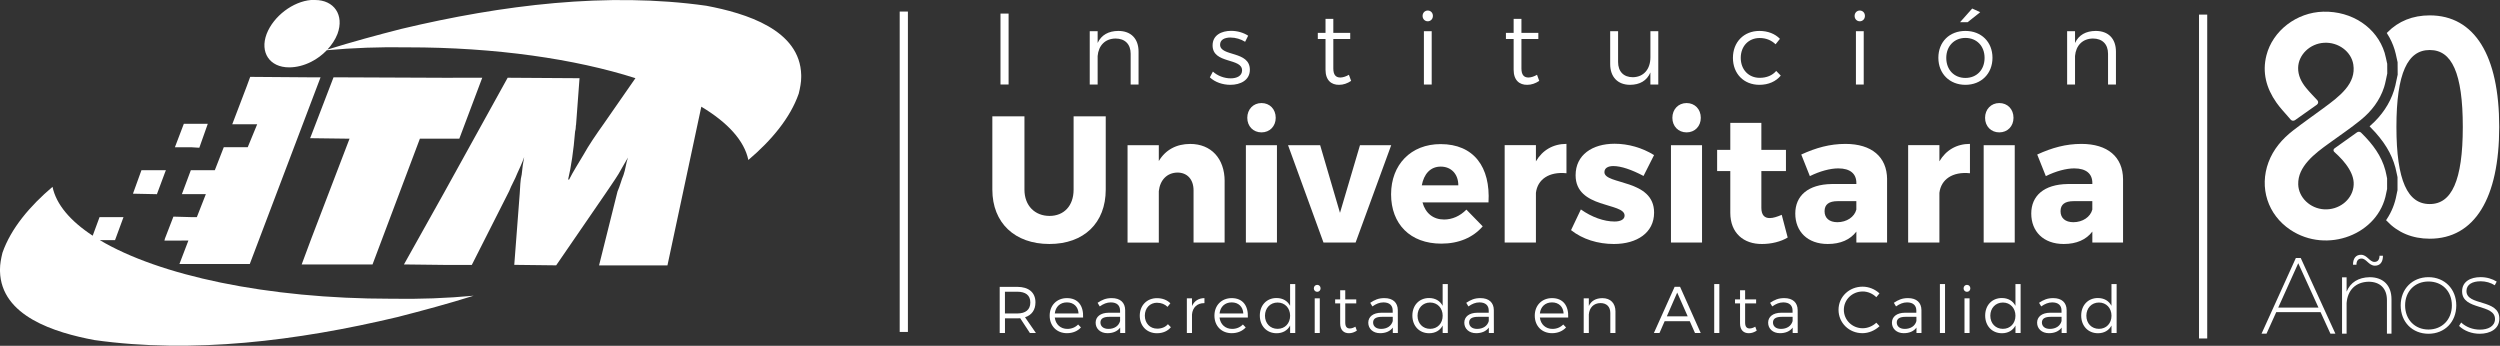 <svg width="911" height="126" viewBox="0 0 911 126" fill="none" xmlns="http://www.w3.org/2000/svg">
<rect x="0" y="0" width="911" height="126" fill="#333333" stroke="none"/>
<path d="M375.29 121.34L371.76 115.96C371.42 115.98 371.06 116.01 370.68 116.01H366.21V121.35H364.29V104.53H370.68C374.89 104.53 377.32 106.6 377.32 110.18C377.32 112.94 375.95 114.84 373.52 115.61L377.49 121.35H375.3L375.29 121.34ZM370.67 114.23C373.72 114.23 375.45 112.86 375.45 110.22C375.45 107.58 373.72 106.3 370.67 106.3H366.2V114.23H370.67Z" fill="white"/>
<path d="M394.7 115.721H384.36C384.67 118.221 386.47 119.851 388.95 119.851C390.51 119.851 391.88 119.271 392.87 118.241L393.9 119.321C392.7 120.641 390.92 121.411 388.8 121.411C385.08 121.411 382.5 118.791 382.5 115.021C382.5 111.251 385.1 108.651 388.77 108.631C392.86 108.631 394.88 111.441 394.68 115.721H394.7ZM393.02 114.231C392.9 111.781 391.27 110.191 388.79 110.191C386.31 110.191 384.63 111.781 384.37 114.231H393.02Z" fill="white"/>
<path d="M408.19 121.341V119.371C407.18 120.741 405.57 121.411 403.55 121.411C400.93 121.411 399.25 119.751 399.25 117.591C399.25 115.431 401 113.981 403.99 113.961H408.15V113.171C408.15 111.321 407 110.191 404.76 110.191C403.37 110.191 402.07 110.721 400.75 111.661L399.96 110.341C401.59 109.261 402.97 108.631 405.13 108.631C408.26 108.631 409.98 110.291 410.01 112.981L410.03 121.341H408.2H408.19ZM408.16 116.991V115.451H404.22C402.11 115.451 401 116.101 401 117.521C401 118.941 402.13 119.851 403.91 119.851C406.05 119.851 407.68 118.791 408.16 116.991Z" fill="white"/>
<path d="M421.67 110.31C419.05 110.31 417.18 112.23 417.18 115.02C417.18 117.81 419.05 119.76 421.67 119.76C423.33 119.76 424.7 119.18 425.59 118.13L426.67 119.24C425.54 120.61 423.79 121.43 421.6 121.43C417.92 121.43 415.33 118.81 415.33 115.04C415.33 111.27 417.95 108.65 421.6 108.65C423.64 108.65 425.33 109.35 426.48 110.52L425.45 111.82C424.49 110.88 423.22 110.33 421.68 110.33L421.67 110.31Z" fill="white"/>
<path d="M438.9 108.631V110.461C436.23 110.411 434.57 112.071 434.36 114.621V121.351H432.49V108.711H434.36V111.521C435.2 109.671 436.76 108.661 438.9 108.631Z" fill="white"/>
<path d="M454.74 115.721H444.4C444.71 118.221 446.51 119.851 448.99 119.851C450.55 119.851 451.92 119.271 452.91 118.241L453.94 119.321C452.74 120.641 450.96 121.411 448.84 121.411C445.12 121.411 442.54 118.791 442.54 115.021C442.54 111.251 445.14 108.651 448.81 108.631C452.9 108.631 454.92 111.441 454.72 115.721H454.74ZM453.06 114.231C452.94 111.781 451.31 110.191 448.83 110.191C446.35 110.191 444.67 111.781 444.41 114.231H453.06Z" fill="white"/>
<path d="M471.99 103.511V121.341H470.12V118.621C469.18 120.401 467.45 121.431 465.19 121.431C461.58 121.431 459.08 118.761 459.08 114.991C459.08 111.221 461.58 108.601 465.16 108.601C467.42 108.601 469.17 109.631 470.11 111.441V103.511H471.98H471.99ZM470.12 115.051C470.12 112.261 468.22 110.241 465.55 110.241C462.88 110.241 460.96 112.261 460.96 115.051C460.96 117.841 462.86 119.831 465.55 119.831C468.24 119.831 470.12 117.841 470.12 115.051Z" fill="white"/>
<path d="M481.22 105.071C481.22 105.791 480.69 106.341 479.99 106.341C479.29 106.341 478.76 105.791 478.76 105.071C478.76 104.351 479.29 103.801 479.99 103.801C480.69 103.801 481.22 104.331 481.22 105.071ZM480.93 108.701V121.341H479.08V108.701H480.93Z" fill="white"/>
<path d="M494.44 120.48C493.55 121.08 492.59 121.421 491.58 121.421C489.73 121.441 488.36 120.341 488.36 117.841V110.561H486.53V109.091H488.36V105.771H490.21V109.091H494.22V110.561H490.21V117.531C490.21 119.071 490.81 119.691 491.89 119.691C492.54 119.671 493.21 119.45 493.91 119.04L494.44 120.48Z" fill="white"/>
<path d="M507.54 121.341V119.371C506.53 120.741 504.92 121.411 502.9 121.411C500.28 121.411 498.6 119.751 498.6 117.591C498.6 115.431 500.35 113.981 503.34 113.961H507.5V113.171C507.5 111.321 506.35 110.191 504.11 110.191C502.72 110.191 501.42 110.721 500.1 111.661L499.31 110.341C500.94 109.261 502.32 108.631 504.48 108.631C507.61 108.631 509.33 110.291 509.36 112.981L509.38 121.341H507.55H507.54ZM507.52 116.991V115.451H503.58C501.47 115.451 500.36 116.101 500.36 117.521C500.36 118.941 501.49 119.851 503.27 119.851C505.41 119.851 507.04 118.791 507.52 116.991Z" fill="white"/>
<path d="M527.58 103.511V121.341H525.71V118.621C524.77 120.401 523.04 121.431 520.78 121.431C517.17 121.431 514.67 118.761 514.67 114.991C514.67 111.221 517.17 108.601 520.75 108.601C523.01 108.601 524.76 109.631 525.7 111.441V103.511H527.57H527.58ZM525.71 115.051C525.71 112.261 523.81 110.241 521.14 110.241C518.47 110.241 516.55 112.261 516.55 115.051C516.55 117.841 518.45 119.831 521.14 119.831C523.83 119.831 525.71 117.841 525.71 115.051Z" fill="white"/>
<path d="M542.53 121.341V119.371C541.52 120.741 539.91 121.411 537.89 121.411C535.27 121.411 533.59 119.751 533.59 117.591C533.59 115.431 535.34 113.981 538.33 113.961H542.49V113.171C542.49 111.321 541.34 110.191 539.1 110.191C537.71 110.191 536.41 110.721 535.09 111.661L534.3 110.341C535.93 109.261 537.31 108.631 539.47 108.631C542.6 108.631 544.33 110.291 544.35 112.981L544.37 121.341H542.54H542.53ZM542.51 116.991V115.451H538.57C536.46 115.451 535.35 116.101 535.35 117.521C535.35 118.941 536.48 119.851 538.26 119.851C540.4 119.851 542.03 118.791 542.51 116.991Z" fill="white"/>
<path d="M571.47 115.721H561.13C561.44 118.221 563.24 119.851 565.72 119.851C567.28 119.851 568.65 119.271 569.64 118.241L570.67 119.321C569.47 120.641 567.69 121.411 565.57 121.411C561.85 121.411 559.27 118.791 559.27 115.021C559.27 111.251 561.87 108.651 565.54 108.631C569.63 108.631 571.65 111.441 571.45 115.721H571.47ZM569.78 114.231C569.66 111.781 568.03 110.191 565.55 110.191C563.07 110.191 561.39 111.781 561.13 114.231H569.78Z" fill="white"/>
<path d="M588.67 113.561V121.351H586.8V114.041C586.8 111.781 585.45 110.441 583.22 110.441C580.72 110.461 579.18 112.121 578.97 114.571V121.351H577.1V108.711H578.97V111.501C579.86 109.581 581.56 108.671 583.87 108.641C586.9 108.641 588.68 110.491 588.68 113.571L588.67 113.561Z" fill="white"/>
<path d="M615.76 117.04H606.6L604.72 121.341H602.68L610.23 104.521H612.22L619.74 121.341H617.65L615.75 117.04H615.76ZM614.99 115.26L611.17 106.611L607.4 115.26H615H614.99Z" fill="white"/>
<path d="M626.53 103.511V121.341H624.66V103.511H626.53Z" fill="white"/>
<path d="M640.15 120.48C639.26 121.08 638.3 121.421 637.29 121.421C635.44 121.441 634.07 120.341 634.07 117.841V110.561H632.24V109.091H634.07V105.771H635.92V109.091H639.93V110.561H635.92V117.531C635.92 119.071 636.52 119.691 637.6 119.691C638.25 119.671 638.92 119.45 639.62 119.04L640.15 120.48Z" fill="white"/>
<path d="M653.25 121.341V119.371C652.24 120.741 650.63 121.411 648.61 121.411C645.99 121.411 644.31 119.751 644.31 117.591C644.31 115.431 646.06 113.981 649.05 113.961H653.21V113.171C653.21 111.321 652.06 110.191 649.82 110.191C648.43 110.191 647.13 110.721 645.81 111.661L645.02 110.341C646.65 109.261 648.03 108.631 650.19 108.631C653.32 108.631 655.05 110.291 655.07 112.981L655.09 121.341H653.26H653.25ZM653.23 116.991V115.451H649.29C647.18 115.451 646.07 116.101 646.07 117.521C646.07 118.941 647.2 119.851 648.98 119.851C651.12 119.851 652.75 118.791 653.23 116.991Z" fill="white"/>
<path d="M678.75 106.221C674.95 106.221 671.9 109.181 671.9 112.901C671.9 116.621 674.95 119.611 678.75 119.611C680.6 119.611 682.4 118.841 683.73 117.591L684.91 118.861C683.25 120.421 680.99 121.411 678.66 121.411C673.8 121.411 669.96 117.661 669.96 112.901C669.96 108.141 673.85 104.461 678.73 104.461C681.04 104.461 683.27 105.401 684.88 106.911L683.73 108.301C682.43 107.001 680.61 106.211 678.75 106.211V106.221Z" fill="white"/>
<path d="M698.36 121.341V119.371C697.35 120.741 695.74 121.411 693.72 121.411C691.1 121.411 689.42 119.751 689.42 117.591C689.42 115.431 691.17 113.981 694.15 113.961H698.31V113.171C698.31 111.321 697.16 110.191 694.92 110.191C693.53 110.191 692.23 110.721 690.91 111.661L690.12 110.341C691.75 109.261 693.13 108.631 695.29 108.631C698.42 108.631 700.15 110.291 700.17 112.981L700.19 121.341H698.36ZM698.34 116.991V115.451H694.4C692.29 115.451 691.18 116.101 691.18 117.521C691.18 118.941 692.31 119.851 694.09 119.851C696.23 119.851 697.86 118.791 698.34 116.991Z" fill="white"/>
<path d="M708.77 103.511V121.341H706.9V103.511H708.77Z" fill="white"/>
<path d="M717.99 105.071C717.99 105.791 717.46 106.341 716.76 106.341C716.06 106.341 715.53 105.791 715.53 105.071C715.53 104.351 716.06 103.801 716.76 103.801C717.46 103.801 717.99 104.331 717.99 105.071ZM717.71 108.701V121.341H715.86V108.701H717.71Z" fill="white"/>
<path d="M736.31 103.511V121.341H734.44V118.621C733.5 120.401 731.77 121.431 729.51 121.431C725.9 121.431 723.4 118.761 723.4 114.991C723.4 111.221 725.9 108.601 729.48 108.601C731.74 108.601 733.49 109.631 734.43 111.441V103.511H736.3H736.31ZM734.43 115.051C734.43 112.261 732.53 110.241 729.86 110.241C727.19 110.241 725.27 112.261 725.27 115.051C725.27 117.841 727.17 119.831 729.86 119.831C732.55 119.831 734.43 117.841 734.43 115.051Z" fill="white"/>
<path d="M751.26 121.341V119.371C750.25 120.741 748.64 121.411 746.62 121.411C744 121.411 742.32 119.751 742.32 117.591C742.32 115.431 744.07 113.981 747.06 113.961H751.22V113.171C751.22 111.321 750.07 110.191 747.83 110.191C746.44 110.191 745.14 110.721 743.82 111.661L743.03 110.341C744.66 109.261 746.04 108.631 748.2 108.631C751.33 108.631 753.06 110.291 753.08 112.981L753.1 121.341H751.27H751.26ZM751.23 116.991V115.451H747.29C745.18 115.451 744.07 116.101 744.07 117.521C744.07 118.941 745.2 119.851 746.98 119.851C749.12 119.851 750.75 118.791 751.23 116.991Z" fill="white"/>
<path d="M771.3 103.511V121.341H769.43V118.621C768.49 120.401 766.76 121.431 764.5 121.431C760.89 121.431 758.39 118.761 758.39 114.991C758.39 111.221 760.89 108.601 764.47 108.601C766.73 108.601 768.48 109.631 769.42 111.441V103.511H771.29H771.3ZM769.43 115.051C769.43 112.261 767.53 110.241 764.86 110.241C762.19 110.241 760.27 112.261 760.27 115.051C760.27 117.841 762.17 119.831 764.86 119.831C767.55 119.831 769.43 117.841 769.43 115.051Z" fill="white"/>
<path d="M382.46 78.68C387.64 78.68 391.22 75.07 391.22 69.1V42.4H402.93V69.1C402.93 81.23 395 88.91 382.4 88.91C369.8 88.91 361.61 81.24 361.61 69.1V42.4H373.31V69.1C373.31 75 377.15 78.68 382.46 78.68Z" fill="white"/>
<path d="M446.25 66.021V88.391H434.93V69.371C434.93 65.371 432.63 62.881 429.05 62.881C425.21 62.951 422.72 65.641 422.27 69.641V88.401H410.88V52.911H422.27V58.681C424.7 54.611 428.67 52.451 433.72 52.451C441.27 52.451 446.26 57.701 446.26 66.031L446.25 66.021Z" fill="white"/>
<path d="M465.32 52.901V88.391H454V52.901H465.32ZM464.87 42.931C464.87 46.011 462.7 48.241 459.69 48.241C456.68 48.241 454.51 46.011 454.51 42.931C454.51 39.851 456.68 37.551 459.69 37.551C462.7 37.551 464.87 39.781 464.87 42.931Z" fill="white"/>
<path d="M481.06 52.9L488.29 77.56L495.58 52.9H506.96L493.98 88.39H482.28L469.36 52.9H481.07H481.06Z" fill="white"/>
<path d="M542.41 73.761H518.36C519.45 77.761 522.32 79.991 526.23 79.991C529.17 79.991 532.05 78.741 534.35 76.381L540.3 82.481C536.78 86.551 531.6 88.781 525.2 88.781C513.88 88.781 506.91 81.631 506.91 70.811C506.91 59.991 514.14 52.511 524.95 52.511C537.04 52.511 543.18 60.841 542.41 73.761ZM531.41 67.531C531.41 63.461 528.85 60.711 525.01 60.711C521.17 60.711 518.87 63.461 518.1 67.531H531.4H531.41Z" fill="white"/>
<path d="M570.82 52.441V63.131C564.49 62.471 560.27 65.361 559.69 70.281V88.381H548.3V52.891H559.69V58.791C562.06 54.721 565.96 52.431 570.82 52.431V52.441Z" fill="white"/>
<path d="M587.91 60.511C585.99 60.511 584.65 61.231 584.65 62.741C584.65 67.401 602.82 65.171 602.75 77.501C602.75 84.781 596.54 88.911 588.1 88.911C582.28 88.911 576.71 87.201 572.49 83.861L576.07 76.321C580.04 79.141 584.51 80.721 588.35 80.721C590.46 80.721 592 80.001 592 78.551C592 73.701 574.15 76.121 574.15 63.861C574.15 56.451 580.23 52.381 588.35 52.381C593.34 52.381 598.39 53.821 602.74 56.511L598.9 64.121C594.61 61.831 590.71 60.511 587.9 60.511H587.91Z" fill="white"/>
<path d="M620.22 52.901V88.391H608.9V52.901H620.22ZM619.77 42.931C619.77 46.011 617.6 48.241 614.59 48.241C611.58 48.241 609.41 46.011 609.41 42.931C609.41 39.851 611.58 37.551 614.59 37.551C617.6 37.551 619.77 39.781 619.77 42.931Z" fill="white"/>
<path d="M651.44 86.551C648.95 88.061 645.49 88.911 642.1 88.911C635.38 88.981 630.52 84.911 630.52 77.561V62.341H625.72V54.601H630.52V44.761H641.84V54.601H650.8V62.341H641.84V75.721C641.84 78.341 642.99 79.521 644.97 79.461C646.12 79.461 647.59 79.001 649.26 78.281L651.43 86.541L651.44 86.551Z" fill="white"/>
<path d="M687.65 65.3V88.39H676.46V84.39C674.22 87.34 670.7 88.91 666.03 88.91C658.61 88.91 654.2 84.32 654.2 77.82C654.2 71.32 658.87 67.19 667.44 67.06H676.46V66.67C676.46 63.32 674.22 61.36 669.87 61.36C666.99 61.36 663.22 62.34 659.51 64.18L656.38 56.31C661.82 53.82 666.81 52.44 672.5 52.44C682.03 52.44 687.6 57.16 687.66 65.3H687.65ZM676.45 76.38V73.3H669.67C666.47 73.3 664.87 74.48 664.87 76.97C664.87 79.46 666.6 80.97 669.54 80.97C672.93 80.97 675.75 79.07 676.45 76.38Z" fill="white"/>
<path d="M717.85 52.441V63.131C711.52 62.471 707.3 65.361 706.72 70.281V88.381H695.33V52.891H706.72V58.791C709.09 54.721 712.99 52.431 717.85 52.431V52.441Z" fill="white"/>
<path d="M734.17 52.901V88.391H722.85V52.901H734.17ZM733.72 42.931C733.72 46.011 731.55 48.241 728.54 48.241C725.53 48.241 723.36 46.011 723.36 42.931C723.36 39.851 725.53 37.551 728.54 37.551C731.55 37.551 733.72 39.781 733.72 42.931Z" fill="white"/>
<path d="M773.64 65.3V88.39H762.45V84.39C760.21 87.34 756.69 88.91 752.02 88.91C744.6 88.91 740.19 84.32 740.19 77.82C740.19 71.32 744.86 67.19 753.43 67.06H762.45V66.67C762.45 63.32 760.21 61.36 755.86 61.36C752.98 61.36 749.21 62.34 745.5 64.18L742.36 56.31C747.8 53.82 752.79 52.44 758.48 52.44C768.01 52.44 773.58 57.16 773.64 65.3ZM762.44 76.38V73.3H755.66C752.46 73.3 750.86 74.48 750.86 76.97C750.86 79.46 752.59 80.97 755.53 80.97C758.92 80.97 761.73 79.07 762.44 76.38Z" fill="white"/>
<path d="M367.53 4.95V30.79H364.58V4.95H367.53Z" fill="white"/>
<path d="M414.89 18.84V30.8H412.01V19.581C412.01 16.11 409.94 14.04 406.51 14.04C402.67 14.081 400.31 16.62 399.98 20.39V30.8H397.1V11.38H399.98V15.661C401.35 12.71 403.97 11.3 407.51 11.271C412.16 11.271 414.89 14.111 414.89 18.84Z" fill="white"/>
<path d="M448.44 13.67C446.26 13.67 444.6 14.45 444.6 16.29C444.6 20.68 455.45 18.43 455.45 25.41C455.45 29.21 452.05 30.91 448.33 30.91C445.56 30.91 442.72 29.95 440.87 28.18L441.98 26.08C443.64 27.63 446.15 28.55 448.44 28.55C450.73 28.55 452.57 27.66 452.61 25.71C452.72 20.98 441.83 23.39 441.87 16.52C441.87 12.83 445.08 11.24 448.63 11.24C450.96 11.24 453.21 11.94 454.83 13.01L453.72 15.23C452.21 14.27 450.25 13.68 448.44 13.68V13.67Z" fill="white"/>
<path d="M492.36 29.47C490.99 30.39 489.52 30.91 487.97 30.91C485.13 30.95 483.02 29.25 483.02 25.41V14.22H480.21V11.97H483.02V6.87H485.86V11.97H492.02V14.22H485.86V24.93C485.86 27.29 486.78 28.25 488.44 28.25C489.44 28.21 490.47 27.88 491.54 27.25L492.35 29.47H492.36Z" fill="white"/>
<path d="M522.15 5.801C522.15 6.911 521.34 7.761 520.27 7.761C519.2 7.761 518.39 6.911 518.39 5.801C518.39 4.691 519.2 3.841 520.27 3.841C521.34 3.841 522.15 4.651 522.15 5.801ZM521.71 11.381V30.801H518.87V11.381H521.71Z" fill="white"/>
<path d="M560.91 29.47C559.54 30.39 558.07 30.91 556.52 30.91C553.68 30.95 551.57 29.25 551.57 25.41V14.22H548.76V11.97H551.57V6.87H554.41V11.97H560.57V14.22H554.41V24.93C554.41 27.29 555.33 28.25 556.99 28.25C557.99 28.21 559.02 27.88 560.09 27.25L560.9 29.47H560.91Z" fill="white"/>
<path d="M604.28 11.38V30.8H601.4V26.41C600.11 29.44 597.52 30.88 594.02 30.91C589.48 30.91 586.75 28.03 586.75 23.34V11.38H589.63V22.6C589.63 26.07 591.66 28.14 595.02 28.14C599.04 28.07 601.41 25.11 601.41 20.9V11.38H604.29H604.28Z" fill="white"/>
<path d="M641.23 13.851C637.21 13.851 634.33 16.8 634.33 21.09C634.33 25.381 637.21 28.36 641.23 28.36C643.78 28.36 645.88 27.471 647.25 25.851L648.91 27.55C647.17 29.651 644.48 30.91 641.12 30.91C635.47 30.91 631.48 26.89 631.48 21.09C631.48 15.29 635.5 11.271 641.12 11.271C644.26 11.271 646.84 12.341 648.61 14.15L647.02 16.14C645.54 14.7 643.59 13.851 641.22 13.851H641.23Z" fill="white"/>
<path d="M679.58 5.801C679.58 6.911 678.77 7.761 677.7 7.761C676.63 7.761 675.82 6.911 675.82 5.801C675.82 4.691 676.63 3.841 677.7 3.841C678.77 3.841 679.58 4.651 679.58 5.801ZM679.14 11.381V30.801H676.3V11.381H679.14Z" fill="white"/>
<path d="M726.06 21.05C726.06 26.85 721.96 30.91 716.2 30.91C710.44 30.91 706.34 26.85 706.34 21.05C706.34 15.25 710.4 11.27 716.2 11.27C722 11.27 726.06 15.29 726.06 21.05ZM709.22 21.09C709.22 25.45 712.1 28.4 716.2 28.4C720.3 28.4 723.18 25.45 723.18 21.09C723.18 16.73 720.26 13.82 716.2 13.82C712.14 13.82 709.22 16.81 709.22 21.09ZM721.59 4.44L717.01 8.09H714.24L718.67 3.11L721.59 4.44Z" fill="white"/>
<path d="M771.05 18.84V30.8H768.17V19.581C768.17 16.11 766.1 14.04 762.67 14.04C758.83 14.081 756.47 16.62 756.14 20.39V30.8H753.26V11.38H756.14V15.661C757.51 12.71 760.13 11.3 763.67 11.271C768.32 11.271 771.05 14.111 771.05 18.84Z" fill="white"/>
<path d="M291.96 27.36C291.59 10.81 271.76 4.82 257.4 2.1C221.39 -2.98 183.03 1.77 146.29 10.52C137.36 12.8 128.26 15.27 119.31 18.06C120.91 16.34 122.19 14.39 122.98 12.36C125.52 5.45 121.71 -0.01 114.79 1.37142e-05C114.24 1.37142e-05 113.88 1.37142e-05 113.34 1.37142e-05C106.79 0.55 99.7 5.83 97.16 12.37C94.62 19.1 98.26 24.55 105.35 24.55C108.08 24.55 110.81 23.82 113.35 22.55C115.49 21.48 117.45 20.01 119.09 18.3C128.65 17.43 138.4 17.08 148.48 17.25C180.63 17.23 209.64 21.49 231.57 28.49H231.55L219.92 45.23C217.2 49.05 214.47 53.05 212.66 56.33C210.84 59.43 208.84 62.52 207.39 65.42H207.02C208.11 60.88 209.01 54.87 209.56 47.96C209.92 46.69 209.74 45.96 209.92 45.41L211.18 28.5L184.99 28.33L161.55 70.71L147.2 96.36L161.57 96.53H171.93L185.56 69.6C186.29 67.6 187.74 65.24 188.47 63.24C189.19 61.6 190.29 59.42 191.01 57.24C190.65 59.06 190.29 61.42 190.11 63.6C189.57 65.6 189.57 68.15 189.39 70.51L187.4 96.51L202.67 96.69L220.66 70.5C222.11 68.32 223.93 65.77 225.38 63.41C226.46 61.41 227.93 59.04 228.83 57.41C228.11 59.42 227.93 61.78 227.2 63.78C226.47 65.42 225.93 67.78 225.02 69.78L218.3 96.7H243.22L255.56 38.88C265.17 44.64 271.24 51.25 272.7 58.3C281.07 51.2 287.97 43.02 291.06 34.11C291.6 31.92 291.96 29.93 291.96 28.11V27.38V27.36Z" fill="white"/>
<path d="M142.6 108.86C97.09 108.88 57.86 100.3 36.36 87.5H41.92L45 79.13H36.27L33.78 85.89C25.61 80.53 20.47 74.49 19.14 68.08C10.83 75.13 3.97 83.27 0.89 92.12C0.36 94.29 0 96.28 0 98.09V98.81C0.37 115.26 20.07 121.21 34.35 123.91C70.14 128.95 108.26 124.24 144.77 115.55C153.98 113.19 163.38 110.66 172.6 107.76C162.84 108.67 152.9 109.04 142.6 108.86Z" fill="white"/>
<path d="M72.63 53.84L75.72 45.11H69.72H66.99L63.73 53.66H69.72L72.63 53.84Z" fill="white"/>
<path d="M109.93 96.37H113.39L135.75 96.36L153.01 50.53L161.56 50.52H167.38L175.73 28.33L161.55 28.34L121.54 28.17L113.37 49.45L113 50.36H113.37L127.37 50.54L113.38 87.1L109.93 96.37Z" fill="white"/>
<path d="M60.09 62.94L60.45 62.03H60.09H51.54L48.45 70.58L57.18 70.76L60.09 62.94Z" fill="white"/>
<path d="M59.92 87.67H60.1L68.65 87.66L65.38 96.21H69.74L89.93 96.2H91.02L113.36 37.27L116.81 28.18H113.35L91.17 28.01L89.9 31.47L84.63 45.29L89.91 45.28H93.72L90.27 53.65H89.91H81.54L78.28 62.02H69.73H69.54L66.28 70.75H69.73H75.01L71.73 79.12H69.73L63.19 78.94L60.1 86.94L59.92 87.67Z" fill="white"/>
<path d="M330.84 4.21H327.85V120.96H330.84V4.21Z" fill="white"/>
<path d="M804.31 5.32H801.32V123.34H804.31V5.32Z" fill="white"/>
<path d="M845.6 113.73H829.47L825.92 121.58H824.11L836.61 94.019H838.39L851.01 121.58H849.2L845.61 113.73H845.6ZM844.85 112.08L837.48 95.919L830.19 112.08H844.86H844.85Z" fill="white"/>
<path d="M871.46 109.04V121.58H869.8V109.36C869.8 105.14 867.32 102.66 863.1 102.66C858.37 102.78 855.45 105.73 855.1 110.47V121.59H853.44V101.05H855.1V106.29C856.48 102.9 859.4 101.09 863.5 101.01C868.51 101.01 871.46 104.05 871.46 109.05V109.04ZM858.69 96.47H857.43C857.43 94.14 858.49 92.84 860.35 92.84C862.56 92.84 863.47 95.44 865.24 95.44C866.46 95.44 867.09 94.61 867.09 93.19H868.35C868.35 95.52 867.29 96.82 865.43 96.82C863.18 96.82 862.32 94.22 860.54 94.22C859.32 94.22 858.69 95.05 858.69 96.47Z" fill="white"/>
<path d="M895.07 111.29C895.07 117.36 890.81 121.62 884.94 121.62C879.07 121.62 874.81 117.36 874.81 111.29C874.81 105.22 879.11 101 884.94 101C890.77 101 895.07 105.26 895.07 111.29ZM876.42 111.29C876.42 116.49 880.01 120.08 884.94 120.08C889.87 120.08 893.46 116.49 893.46 111.29C893.46 106.09 889.91 102.58 884.94 102.58C879.97 102.58 876.42 106.17 876.42 111.29Z" fill="white"/>
<path d="M903.9 102.5C901.02 102.5 898.78 103.6 898.78 106.05C898.78 111.57 910.76 108.85 910.76 116.1C910.76 119.93 907.33 121.62 903.62 121.62C900.74 121.62 897.98 120.6 896.09 118.78L896.84 117.52C898.61 119.18 901.1 120.12 903.7 120.12C906.58 120.12 909.06 118.98 909.18 116.37C909.34 110.58 897.19 113.22 897.19 106.16C897.19 102.57 900.3 100.99 903.93 100.99C906.22 100.99 908.19 101.62 909.8 102.61L909.09 103.95C907.67 103.04 905.86 102.49 903.89 102.49L903.9 102.5Z" fill="white"/>
<path d="M885.4 6.07C879.31 6.07 874.26 8.12 870.33 12.08C871.47 13.88 872.39 15.85 873.04 17.95C873.36 18.99 873.57 19.96 873.77 20.91C873.85 21.32 873.94 21.73 874.04 22.14L874.15 22.62L874.18 27.29L874.06 27.8C873.93 28.33 873.83 28.87 873.71 29.43C873.47 30.62 873.22 31.87 872.79 33.17C871.22 38.04 868.31 42.36 864.15 46.06C869.04 51 871.96 55.76 873.34 60.98C873.54 61.72 873.69 62.46 873.84 63.2C873.9 63.5 873.96 63.8 874.03 64.09L874.12 64.54V69.34L873.91 70.3C873.85 70.58 873.79 70.84 873.74 71.12C873.15 74.39 871.9 77.47 870.08 80.2C874.03 84.35 879.17 86.52 885.4 86.52C901.37 86.52 910.25 72.11 910.25 46.24C910.25 20.37 901.38 6.07 885.4 6.07ZM885.4 74.82C876.89 74.82 872.79 65.86 872.79 46.24C872.79 26.62 876.89 17.76 885.4 17.76C893.91 17.76 897.91 26.61 897.91 46.24C897.91 65.87 893.81 74.82 885.4 74.82Z" fill="white" stroke="white" stroke-width="0.93" stroke-miterlimit="10"/>
<path d="M869.87 23.14C869.56 21.84 869.35 20.51 868.96 19.23C866.1 10.02 857.08 4 846.6 4.26C836.9 4.5 828.17 11.18 825.88 20.19C824.3 26.43 825.84 32.15 829.54 37.41C830.86 39.29 832.49 40.99 834 42.75L834.73 43.6C835.12 44.05 835.82 44.13 836.31 43.78L844.26 38.16C844.82 37.77 844.9 37.02 844.44 36.53C843.02 35.02 841.59 33.56 840.31 31.99C838.58 29.86 837.39 27.48 837.44 24.7C837.53 19.96 841.74 15.89 846.88 15.59C852.09 15.28 856.81 18.79 857.55 23.52C858.08 26.91 856.93 29.83 854.73 32.46C852.43 35.2 849.5 37.31 846.61 39.45C842.95 42.16 839.19 44.76 835.6 47.55C831.57 50.68 828.39 54.42 826.64 59.12C823.19 68.39 826.37 78.24 834.6 83.74C847.94 92.66 866.87 85.41 869.54 70.36C869.63 69.86 869.75 69.37 869.86 68.88V65C869.65 64.03 869.48 63.05 869.23 62.09C867.84 56.84 864.65 52.57 860.74 48.7L860.37 48.33C859.98 47.95 859.35 47.9 858.9 48.22C856.12 50.2 853.43 52.12 850.68 54.08C850.24 54.39 850.21 55 850.6 55.35C852.69 57.22 854.61 59.22 856.02 61.6C857.24 63.66 857.97 65.82 857.59 68.24C856.85 73.03 852.2 76.57 846.93 76.28C841.81 76 837.59 71.95 837.47 67.19C837.38 63.88 838.87 61.15 841.05 58.67C843.29 56.13 846.05 54.14 848.81 52.14C852.63 49.37 856.57 46.71 860.22 43.75C864.2 40.53 867.2 36.58 868.75 31.81C869.28 30.17 869.53 28.45 869.92 26.78C869.92 25.55 869.9 24.36 869.9 23.13L869.87 23.14Z" fill="white"/>
</svg>
